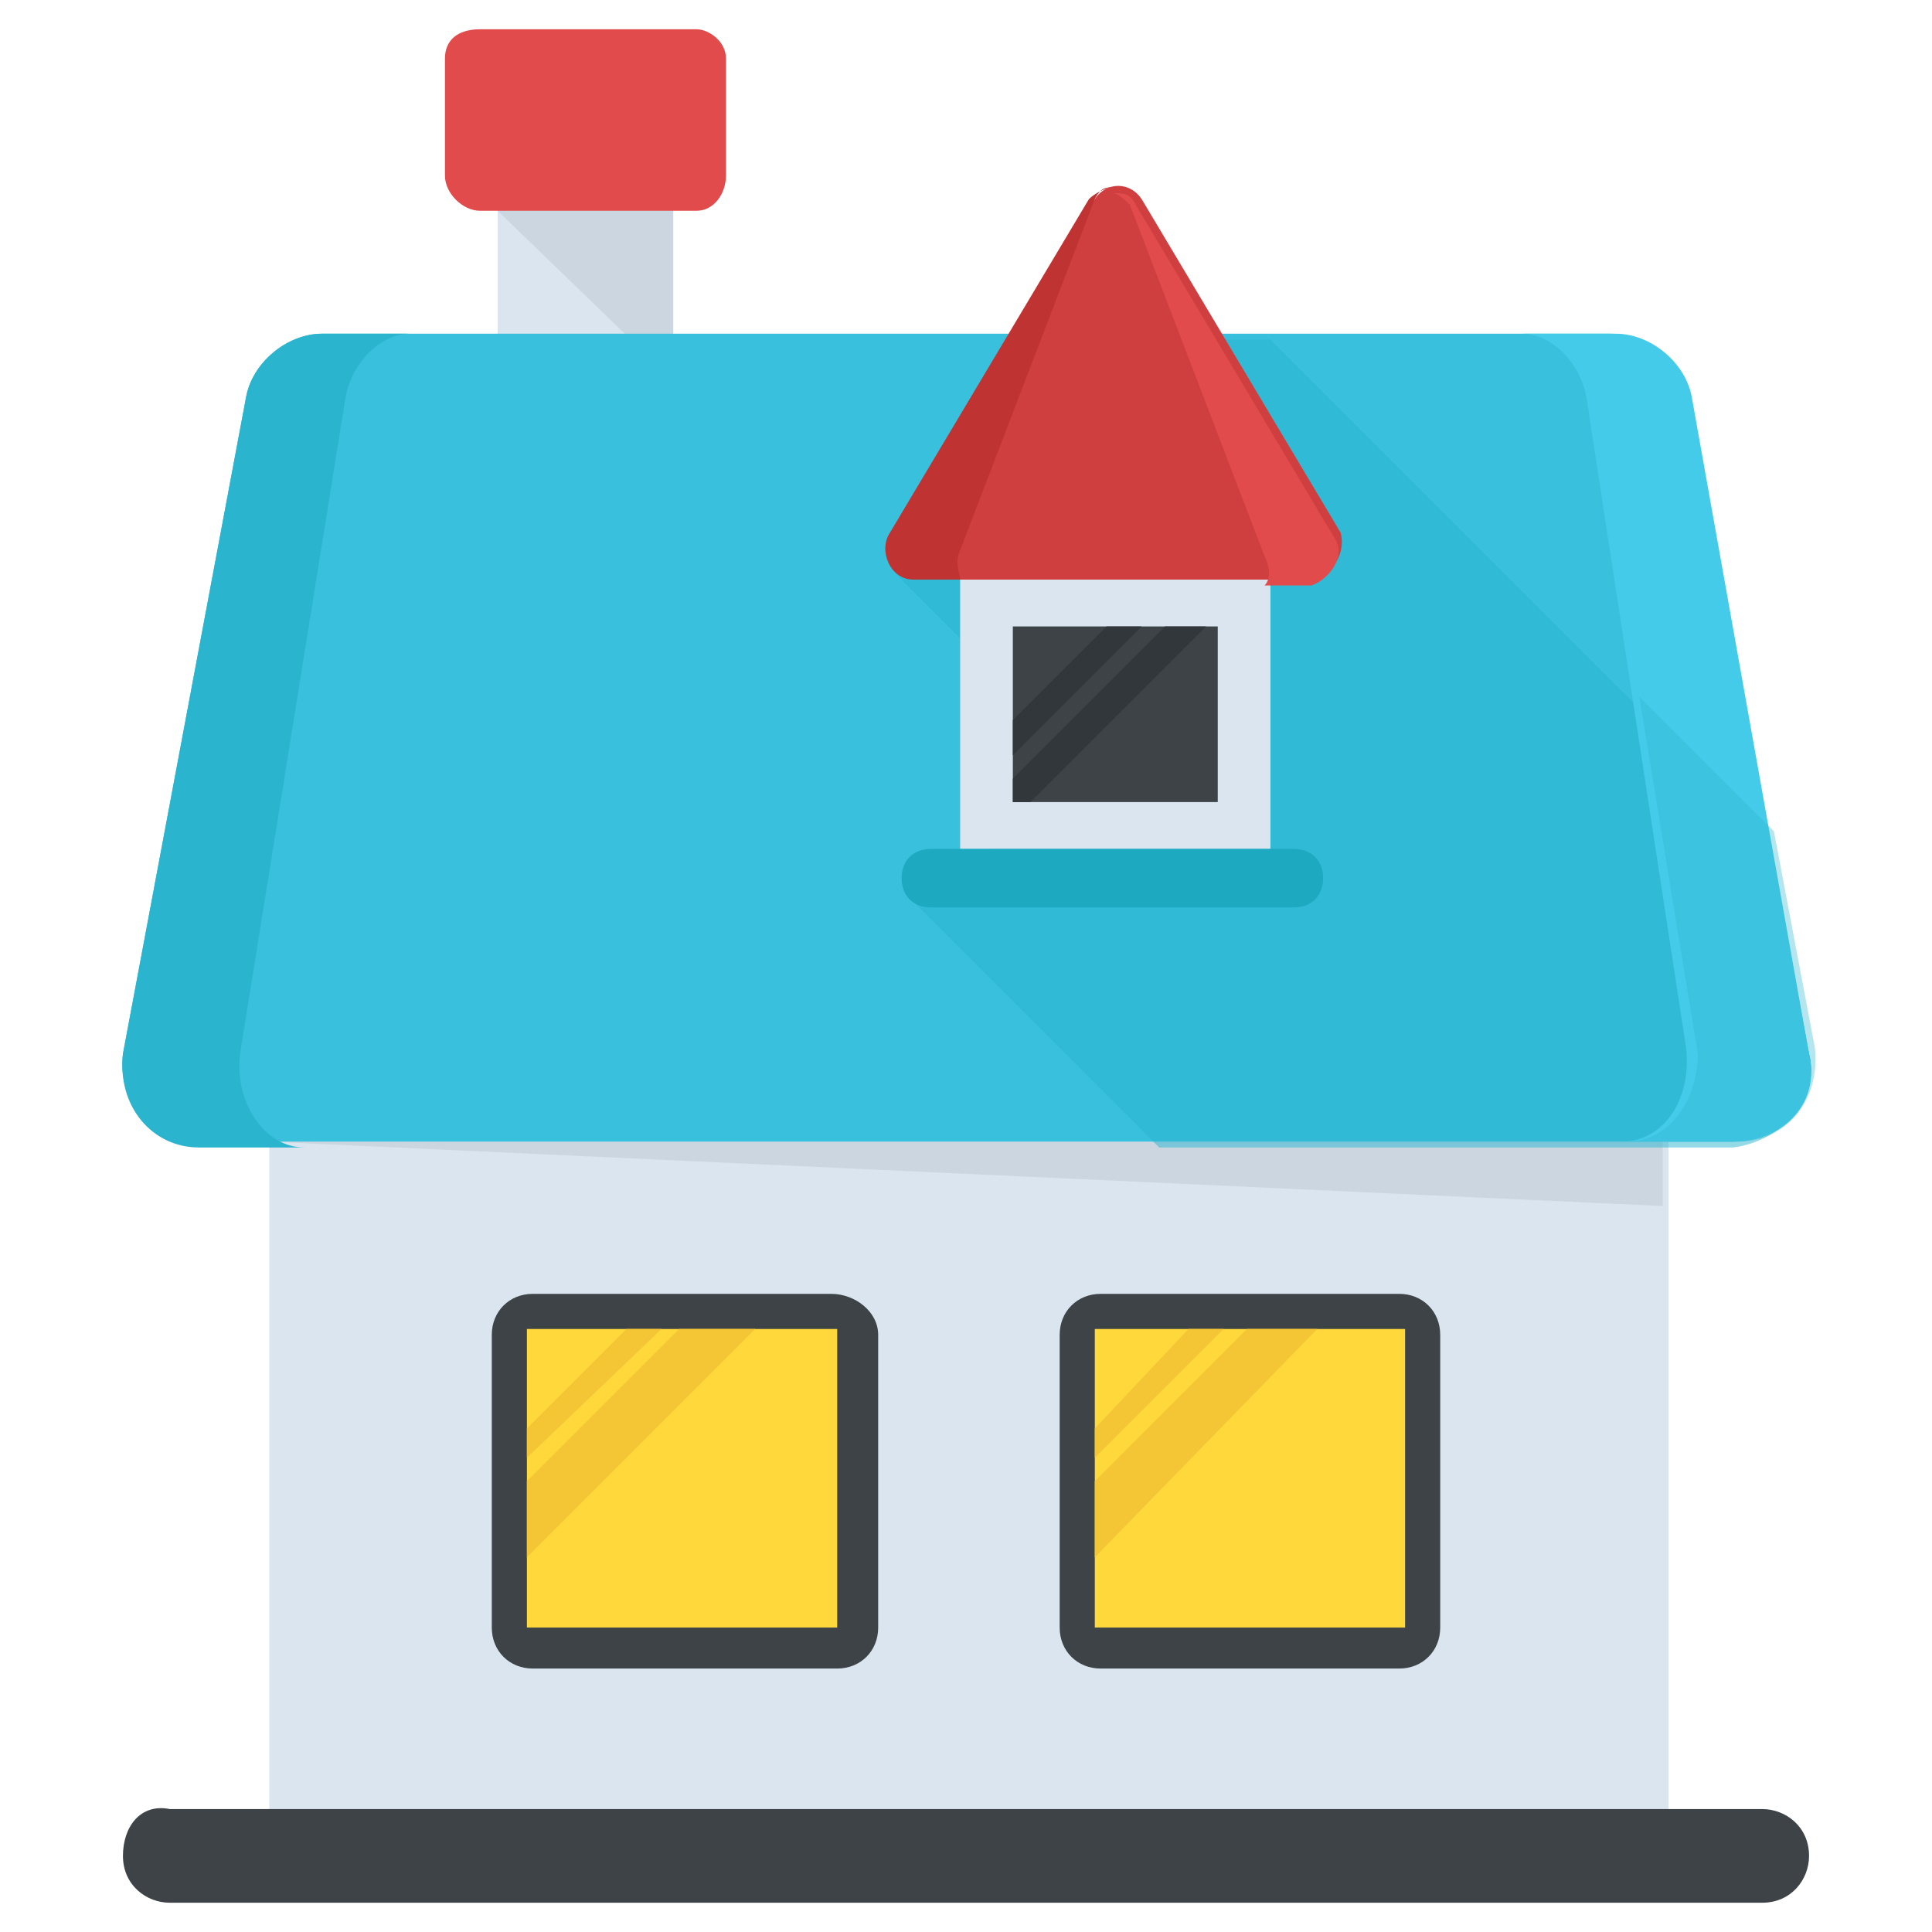 <?xml version="1.0" encoding="utf-8"?>
<!-- Generator: Adobe Illustrator 21.1.0, SVG Export Plug-In . SVG Version: 6.00 Build 0)  -->
<svg version="1.1" id="Layer_1" xmlns="http://www.w3.org/2000/svg" xmlns:xlink="http://www.w3.org/1999/xlink" x="0px" y="0px"
	 viewBox="0 0 33 33" style="enable-background:new 0 0 33 33;" xml:space="preserve">
<style type="text/css">
	.st0{fill:#DAE5EF;}
	.st1{fill:#CBD6E0;}
	.st2{fill:#D03F3F;}
	.st3{fill:#BF3333;}
	.st4{fill:#E24B4B;}
	.st5{fill:#6D4135;}
	.st6{fill:#5B331D;}
	.st7{fill:#3E4347;}
	.st8{fill:#4E99D2;}
	.st9{fill:#65B1EF;}
	.st10{fill:#FFDC97;}
	.st11{fill:#FFCD7D;}
	.st12{fill:#FFE9AB;}
	.st13{fill:#31373A;}
	.st14{fill:#8CC63E;}
	.st15{fill:#FFD93B;}
	.st16{fill:#F4C534;}
	.st17{fill:#59A5E0;}
	.st18{fill:#DEE4E9;}
	.st19{fill:#D3D9DD;}
	.st20{fill:#FFFFFF;}
	.st21{fill:#2AB4CD;}
	.st22{fill:#1DA9BF;}
	.st23{fill:#E9EFF4;}
	.st24{fill:#7FB239;}
	.st25{fill:#719D34;}
	.st26{opacity:0.5;}
	.st27{fill:#BBC7D1;}
	.st28{fill:#E84D88;}
	.st29{fill:#D23F77;}
	.st30{fill:#633B2A;}
	.st31{fill:#E9B02C;}
	.st32{fill:#38C0DC;}
	.st33{fill:#45CBEA;}
	.st34{fill:#5A5F63;}
	.st35{fill:#E18823;}
	.st36{fill:#CF7519;}
	.st37{fill:#428DC3;}
	.st38{fill:#8D9BA3;}
	.st39{fill:#7B8B92;}
	.st40{fill:#ACB9C1;}
	.st41{fill:#846144;}
	.st42{fill:#7A5B44;}
	.st43{fill:#6B503B;}
	.st44{fill:#F29A2E;}
	.st45{fill:#728389;}
	.st46{fill:#FFD68D;}
	.st47{fill:#8F6D52;}
	.st48{fill:#84939A;}
	.st49{opacity:0.1;}
	.st50{fill:#89664C;}
	.st51{opacity:0.15;}
	.st52{fill:#DE9C25;}
	.st53{fill:#2AB4CD;stroke:#FFFFFF;stroke-width:0.5;stroke-linecap:round;stroke-linejoin:round;stroke-miterlimit:10;}
	.st54{fill:#FC97B2;}
	.st55{fill:#E88EA7;}
	.st56{opacity:0.2;}
	.st57{fill:#BB3166;}
	.st58{opacity:0.35;}
	.st59{opacity:0.6;}
	.st60{fill:#F9D087;}
	.st61{fill:#A5856D;}
	.st62{fill:#5C4533;}
	.st63{fill:#9A795F;}
	.st64{fill:#512A1B;}
	.st65{fill:#492418;}
	.st66{fill:#BE630E;}
	.st67{fill:none;}
	.st68{opacity:0.5;fill:#E18823;}
	.st69{opacity:0.1;fill:#FFFFFF;}
	.st70{fill:#FCCB7C;}
	.st71{opacity:0.15;fill:#FFFFFF;}
	.st72{opacity:0.2;fill:#FFFFFF;}
	.st73{opacity:0.5;fill:#CBD6E0;}
</style>
<g>
	<g>
		<g>
			<g>
				<g>
					<rect x="4.6" y="19.5" class="st0" width="23.9" height="12.3"/>
				</g>
				<g>
					<path class="st7" d="M2.1,31.7L2.1,31.7c0,0.5,0.4,0.8,0.8,0.8h27.2c0.5,0,0.8-0.4,0.8-0.8v0c0-0.5-0.4-0.8-0.8-0.8H2.9
						C2.4,30.8,2.1,31.2,2.1,31.7z"/>
				</g>
				<g>
					<polygon class="st1" points="28.4,20.6 28.4,19.5 4.6,19.5 					"/>
				</g>
				<g>
					<g>
						<rect x="8.5" y="3.4" class="st0" width="2.9" height="3.6"/>
					</g>
					<g>
						<polygon class="st1" points="8.5,3.4 8.5,3.6 11.5,6.5 11.5,3.4 						"/>
					</g>
					<g>
						<g>
							<path class="st32" d="M29.6,19.5H3.4c-0.8,0-1.4-0.7-1.3-1.5L4.2,6.8c0.1-0.6,0.7-1.1,1.3-1.1h22c0.6,0,1.2,0.5,1.3,1.1
								L30.9,18C31.1,18.8,30.4,19.5,29.6,19.5z"/>
						</g>
						<g class="st26">
							<path class="st21" d="M30.9,18l-0.7-3.7l-8.5-8.5h-3.9l-2.5,4l3.6,3.6l-3.4,1.9l4.3,4.3h9.8C30.4,19.5,31.1,18.8,30.9,18z"/>
						</g>
						<g>
							<path class="st21" d="M5.5,5.7H7c-0.5,0-1,0.5-1.1,1.1L4.1,18c-0.1,0.8,0.4,1.6,1.1,1.6H3.4c-0.8,0-1.4-0.7-1.3-1.6L4.2,6.8
								C4.3,6.2,4.9,5.7,5.5,5.7z"/>
							<path class="st33" d="M29.6,19.5h-1.9c0.7,0,1.2-0.7,1.1-1.6L27.1,6.8C27,6.2,26.5,5.7,26,5.7h1.6c0.6,0,1.2,0.5,1.3,1.1
								L30.9,18C31.1,18.8,30.5,19.5,29.6,19.5z"/>
						</g>
					</g>
					<g>
						<path class="st4" d="M12.4,1v2c0,0.3-0.2,0.6-0.5,0.6H8.2c-0.3,0-0.6-0.3-0.6-0.6V1c0-0.3,0.2-0.5,0.6-0.5h3.7
							C12.1,0.5,12.4,0.7,12.4,1z"/>
					</g>
				</g>
			</g>
			<g>
				<g>
					<g>
						<g>
							<rect x="16.4" y="8.9" class="st0" width="5.3" height="5.6"/>
						</g>
						<g>
							<rect x="17.3" y="10.7" class="st7" width="3.5" height="3"/>
						</g>
					</g>
					<g>
						<polygon class="st13" points="19.9,10.7 17.3,13.3 17.3,13.7 17.6,13.7 20.6,10.7 						"/>
						<polygon class="st13" points="17.3,12.3 17.3,12.9 19.5,10.7 18.9,10.7 						"/>
					</g>
				</g>
				<g>
					<g>
						<g>
							<path class="st2" d="M22.3,9.9h-6.6c-0.4,0-0.6-0.4-0.4-0.8l3.4-5.7c0.2-0.3,0.6-0.3,0.8,0l3.4,5.7C23,9.5,22.7,9.9,22.3,9.9
								z"/>
						</g>
					</g>
					<g>
						<path class="st3" d="M18.6,3.4l-3.4,5.7c-0.2,0.3,0,0.8,0.4,0.8h0.8c0-0.1-0.1-0.3,0-0.5l2.3-6c0.1-0.2,0.2-0.2,0.3-0.2v0
							C18.9,3.2,18.7,3.3,18.6,3.4z"/>
						<path class="st4" d="M22.8,9.2l-3.4-5.7c-0.1-0.2-0.2-0.2-0.4-0.2v0c0.1,0,0.2,0.1,0.3,0.2l2.3,6c0.1,0.2,0.1,0.4,0,0.5h0.8
							C22.7,9.9,23,9.5,22.8,9.2z"/>
					</g>
				</g>
				<g>
					<path class="st22" d="M22.6,15c0,0.3-0.2,0.5-0.5,0.5h-6.2c-0.3,0-0.5-0.2-0.5-0.5c0-0.3,0.2-0.5,0.5-0.5h6.2
						C22.4,14.5,22.6,14.7,22.6,15z"/>
				</g>
			</g>
		</g>
		<g class="st58">
			<path class="st21" d="M27.8,19.5h1.9c0.8,0,1.4-0.7,1.3-1.6l-0.7-3.7l-2.3-2.3l1,6.1C29,18.8,28.5,19.5,27.8,19.5z"/>
		</g>
	</g>
	<g>
		<g>
			<g>
				<g>
					<path class="st7" d="M15,22.8v5c0,0.4-0.3,0.7-0.7,0.7H9.1c-0.4,0-0.7-0.3-0.7-0.7v-5c0-0.4,0.3-0.7,0.7-0.7h5.1
						C14.6,22.1,15,22.4,15,22.8z"/>
					<g>
						<rect x="9" y="22.7" class="st15" width="5.3" height="5.1"/>
					</g>
				</g>
			</g>
			<g>
				<polygon class="st16" points="10.7,22.7 9,24.4 9,24.9 11.3,22.7 				"/>
				<polygon class="st16" points="11.6,22.7 9,25.3 9,26.6 12.9,22.7 				"/>
			</g>
		</g>
		<g>
			<g>
				<g>
					<path class="st7" d="M24.6,22.8v5c0,0.4-0.3,0.7-0.7,0.7h-5.1c-0.4,0-0.7-0.3-0.7-0.7v-5c0-0.4,0.3-0.7,0.7-0.7h5.1
						C24.3,22.1,24.6,22.4,24.6,22.8z"/>
					<g>
						<rect x="18.7" y="22.7" class="st15" width="5.3" height="5.1"/>
					</g>
				</g>
			</g>
			<g>
				<polygon class="st16" points="20.3,22.7 18.7,24.4 18.7,24.9 20.9,22.7 				"/>
				<polygon class="st16" points="21.3,22.7 18.7,25.3 18.7,26.6 22.5,22.7 				"/>
			</g>
		</g>
	</g>
</g>
</svg>
